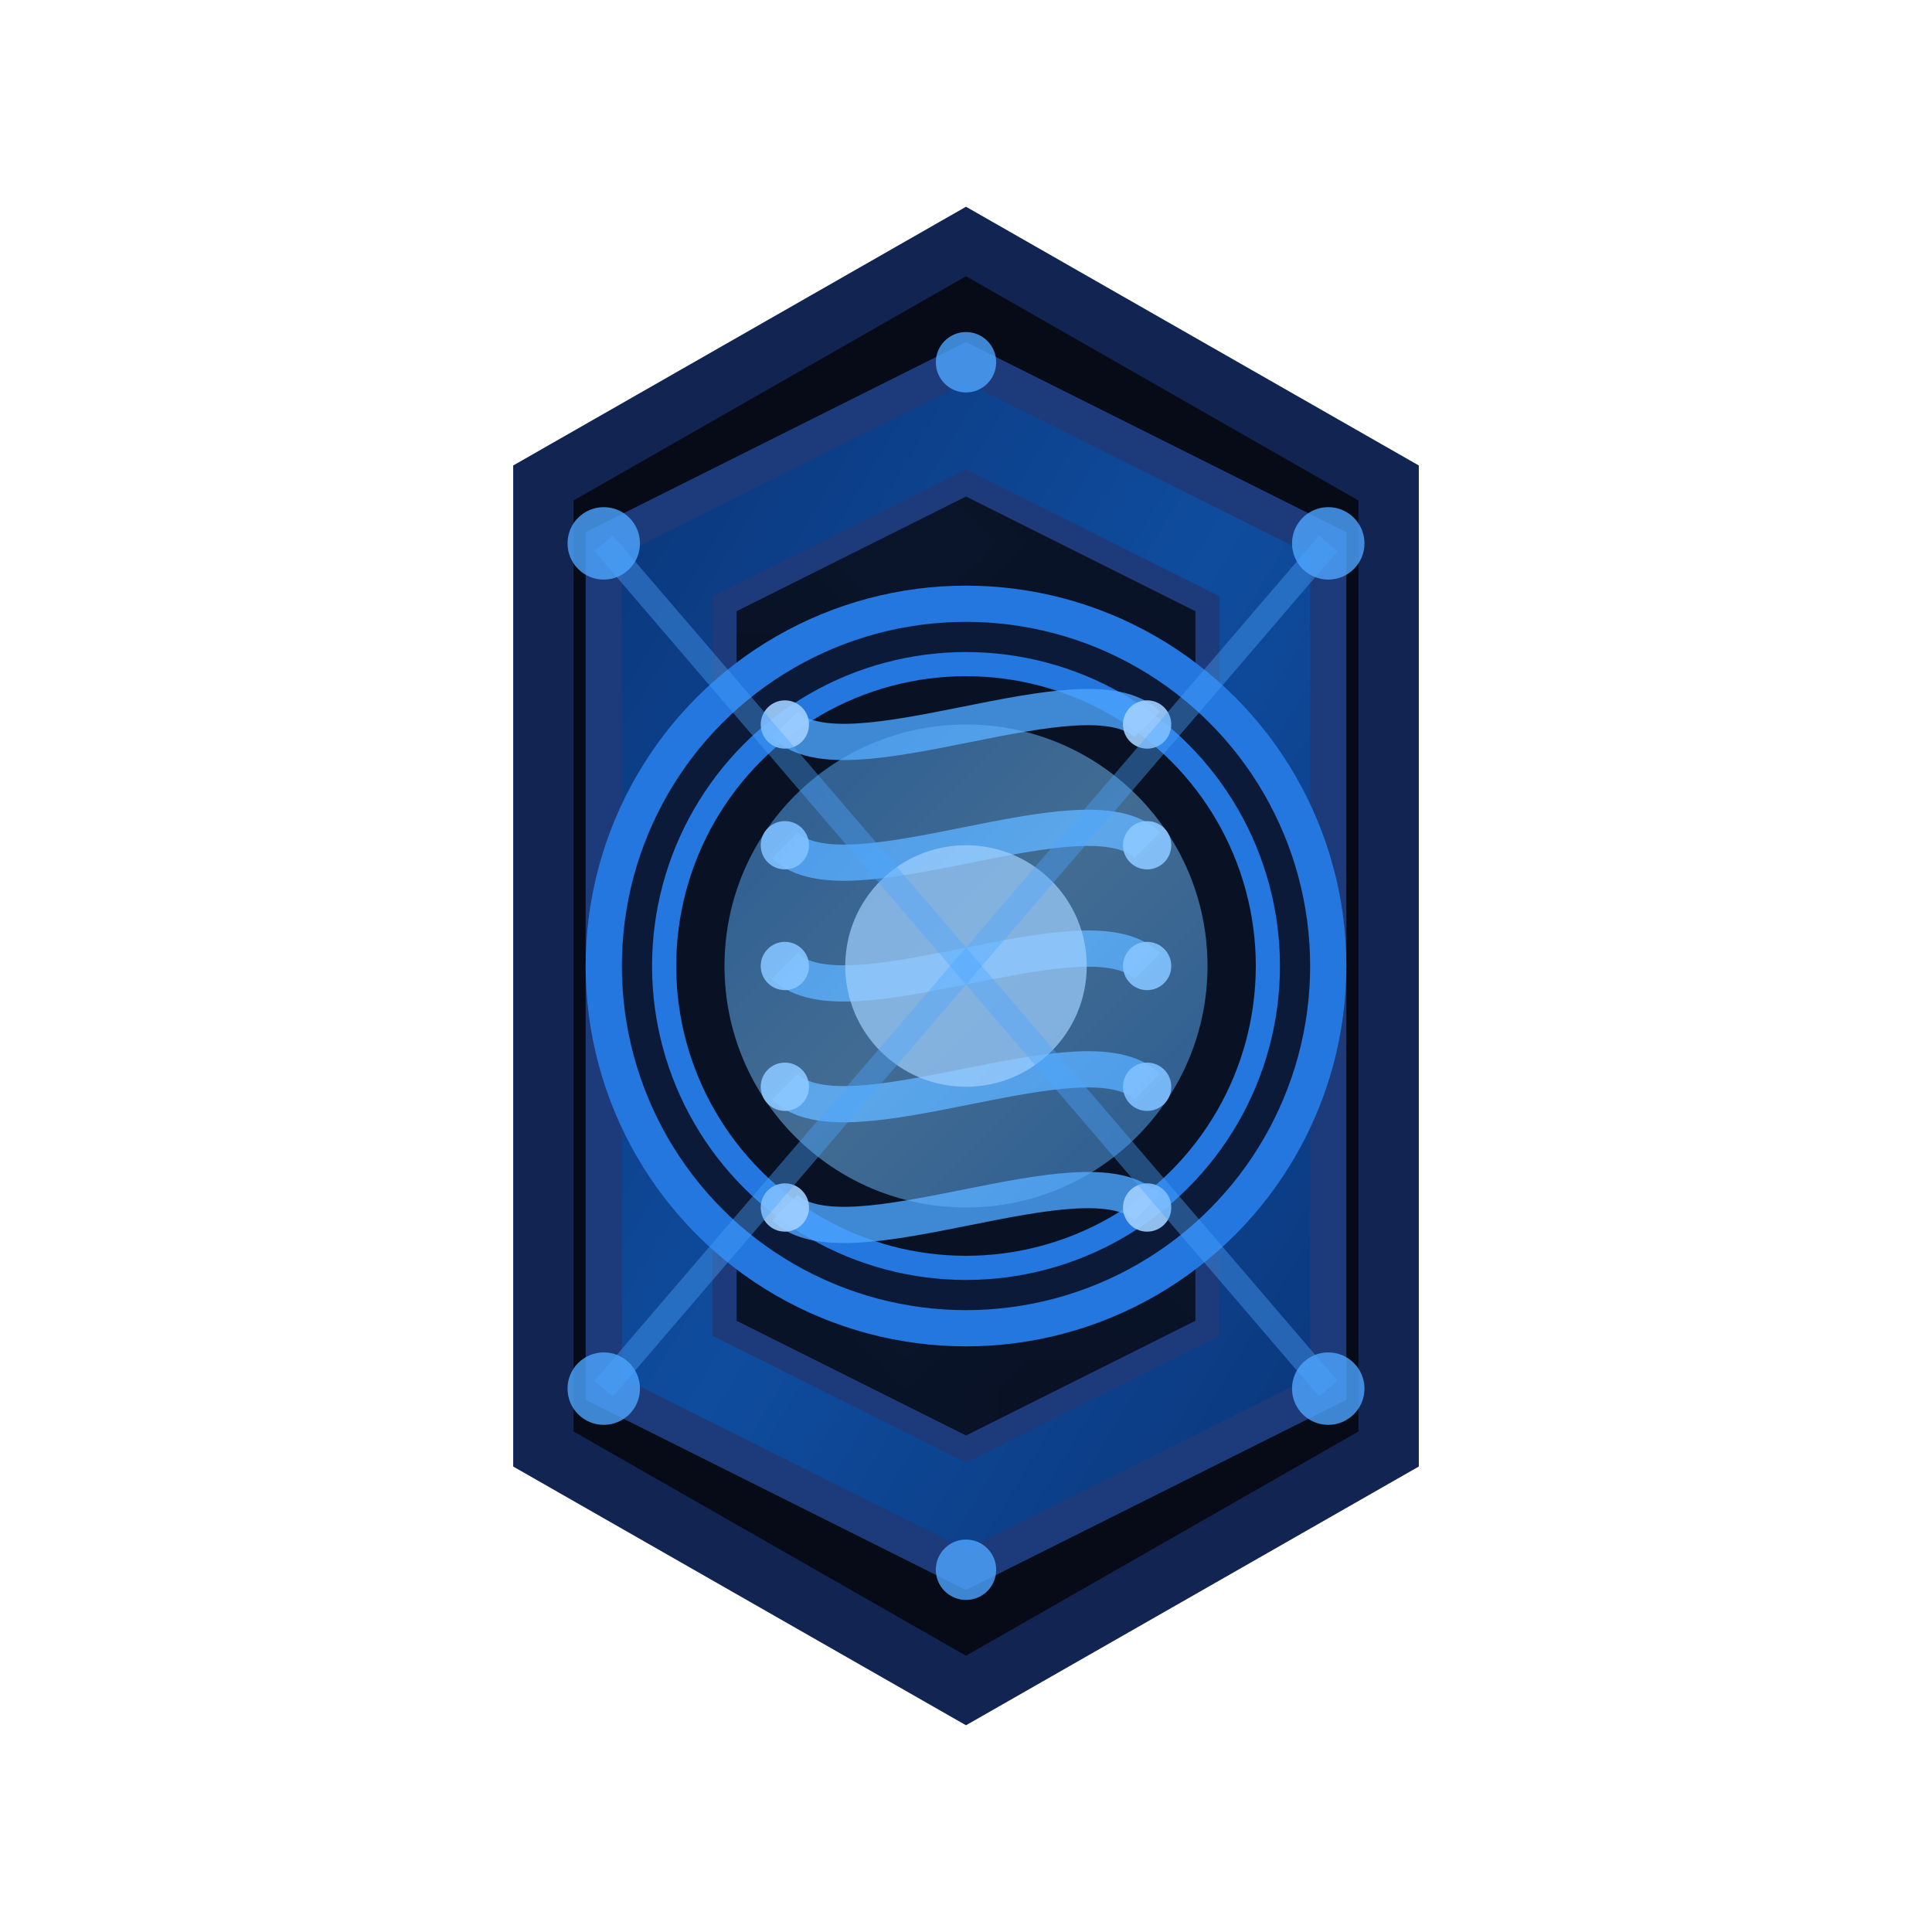 <?xml version="1.0" encoding="UTF-8" standalone="no"?>
<svg xmlns="http://www.w3.org/2000/svg" width="16" height="16" viewBox="0 0 16 16">
  <!-- Genetic Stabilizer Item - Futuristic Blue Theme -->
  
  <!-- Background Effects -->
  <defs>
    <filter id="glow">
      <feGaussianBlur stdDeviation="0.5" result="blur"/>
      <feComposite in="SourceGraphic" in2="blur" operator="over"/>
    </filter>
    
    <filter id="coreGlow">
      <feGaussianBlur stdDeviation="0.8" result="blur"/>
      <feComposite in="SourceGraphic" in2="blur" operator="over"/>
    </filter>
    
    <linearGradient id="deviceGradient" x1="0%" y1="0%" x2="100%" y2="100%">
      <stop offset="0%" stop-color="#0a3578" />
      <stop offset="50%" stop-color="#0f4c9e" />
      <stop offset="100%" stop-color="#0a3578" />
    </linearGradient>
    
    <linearGradient id="stabilizingGradient" x1="0%" y1="0%" x2="100%" y2="100%">
      <stop offset="0%" stop-color="#4ca5ff" />
      <stop offset="50%" stop-color="#7bc5ff" />
      <stop offset="100%" stop-color="#4ca5ff" />
    </linearGradient>
    
    <pattern id="techPattern" patternUnits="userSpaceOnUse" width="3" height="3">
      <rect width="3" height="3" fill="#091225"/>
      <path d="M0,1.5 L3,1.5" stroke="#112452" stroke-width="0.1"/>
      <path d="M1.5,0 L1.5,3" stroke="#112452" stroke-width="0.1"/>
    </pattern>
  </defs>

  <!-- Base Device Shape - Hexagonal -->
  <polygon points="8,2 11.5,4 11.5,12 8,14 4.5,12 4.5,4" fill="#070b18" stroke="#112452" stroke-width="0.5"/>
  
  <!-- Inner Device Housing -->
  <polygon points="8,3 11,4.5 11,11.5 8,13 5,11.5 5,4.5" fill="url(#deviceGradient)" stroke="#1d3b7a" stroke-width="0.3"/>
  
  <!-- Technical Pattern Layer -->
  <polygon points="8,4 10,5 10,11 8,12 6,11 6,5" fill="url(#techPattern)" stroke="#1d3b7a" stroke-width="0.2"/>
  
  <!-- Stabilization Core -->
  <circle cx="8" cy="8" r="3" fill="#0c1a3a" stroke="#2377de" stroke-width="0.3"/>
  <circle cx="8" cy="8" r="2.5" fill="#091225" stroke="#2377de" stroke-width="0.2"/>
  
  <!-- Stable DNA Helix - Clean, Organized, Non-mutated -->
  <path d="M6.5,6 C7,6.5 9,5.5 9.5,6" 
        stroke="#4ca5ff" stroke-width="0.3" opacity="0.8" fill="none">
    <animate attributeName="opacity" values="0.7;0.9;0.7" dur="4s" repeatCount="indefinite" />
  </path>
  <path d="M6.5,7 C7,7.5 9,6.5 9.5,7" 
        stroke="#4ca5ff" stroke-width="0.3" opacity="0.8" fill="none">
    <animate attributeName="opacity" values="0.8;0.6;0.8" dur="4.2s" repeatCount="indefinite" />
  </path>
  <path d="M6.5,8 C7,8.5 9,7.5 9.5,8" 
        stroke="#4ca5ff" stroke-width="0.3" opacity="0.8" fill="none">
    <animate attributeName="opacity" values="0.7;0.9;0.7" dur="4.4s" repeatCount="indefinite" />
  </path>
  <path d="M6.5,9 C7,9.5 9,8.5 9.5,9" 
        stroke="#4ca5ff" stroke-width="0.3" opacity="0.8" fill="none">
    <animate attributeName="opacity" values="0.8;0.6;0.8" dur="4.6s" repeatCount="indefinite" />
  </path>
  <path d="M6.5,10 C7,10.5 9,9.5 9.5,10" 
        stroke="#4ca5ff" stroke-width="0.3" opacity="0.8" fill="none">
    <animate attributeName="opacity" values="0.7;0.9;0.7" dur="4.8s" repeatCount="indefinite" />
  </path>
  
  <!-- DNA Connecting Nodes -->
  <circle cx="6.5" cy="6" r="0.2" fill="#a0d0ff" opacity="0.9"/>
  <circle cx="9.5" cy="6" r="0.2" fill="#a0d0ff" opacity="0.9"/>
  <circle cx="6.5" cy="7" r="0.2" fill="#a0d0ff" opacity="0.9"/>
  <circle cx="9.5" cy="7" r="0.2" fill="#a0d0ff" opacity="0.9"/>
  <circle cx="6.5" cy="8" r="0.2" fill="#a0d0ff" opacity="0.9"/>
  <circle cx="9.5" cy="8" r="0.2" fill="#a0d0ff" opacity="0.9"/>
  <circle cx="6.5" cy="9" r="0.2" fill="#a0d0ff" opacity="0.9"/>
  <circle cx="9.5" cy="9" r="0.2" fill="#a0d0ff" opacity="0.9"/>
  <circle cx="6.5" cy="10" r="0.2" fill="#a0d0ff" opacity="0.9"/>
  <circle cx="9.5" cy="10" r="0.2" fill="#a0d0ff" opacity="0.9"/>
  
  <!-- Stabilization Field -->
  <circle cx="8" cy="8" r="2" fill="url(#stabilizingGradient)" filter="url(#coreGlow)" opacity="0.5">
    <animate attributeName="opacity" values="0.3;0.6;0.3" dur="3s" repeatCount="indefinite" />
  </circle>
  <circle cx="8" cy="8" r="1" fill="#a0d0ff" opacity="0.7">
    <animate attributeName="r" values="0.8;1.2;0.8" dur="2.5s" repeatCount="indefinite" />
  </circle>
  
  <!-- Stabilization Field Points -->
  <circle cx="11" cy="4.5" r="0.3" fill="#4ca5ff" opacity="0.8">
    <animate attributeName="opacity" values="0.6;0.9;0.6" dur="1.5s" repeatCount="indefinite" />
  </circle>
  <circle cx="11" cy="11.5" r="0.3" fill="#4ca5ff" opacity="0.8">
    <animate attributeName="opacity" values="0.9;0.6;0.9" dur="1.7s" repeatCount="indefinite" />
  </circle>
  <circle cx="5" cy="11.5" r="0.3" fill="#4ca5ff" opacity="0.8">
    <animate attributeName="opacity" values="0.6;0.9;0.6" dur="1.9s" repeatCount="indefinite" />
  </circle>
  <circle cx="5" cy="4.5" r="0.3" fill="#4ca5ff" opacity="0.8">
    <animate attributeName="opacity" values="0.9;0.6;0.9" dur="2.1s" repeatCount="indefinite" />
  </circle>
  
  <!-- Stabilization Field Connectors -->
  <line x1="8" y1="8" x2="11" y2="4.5" stroke="#4ca5ff" stroke-width="0.2" opacity="0.4"/>
  <line x1="8" y1="8" x2="11" y2="11.5" stroke="#4ca5ff" stroke-width="0.2" opacity="0.4"/>
  <line x1="8" y1="8" x2="5" y2="11.5" stroke="#4ca5ff" stroke-width="0.2" opacity="0.4"/>
  <line x1="8" y1="8" x2="5" y2="4.5" stroke="#4ca5ff" stroke-width="0.2" opacity="0.4"/>
  
  <!-- Edge Detail Points -->
  <circle cx="8" cy="3" r="0.25" fill="#4ca5ff" opacity="0.8"/>
  <circle cx="8" cy="13" r="0.25" fill="#4ca5ff" opacity="0.8"/>
</svg>